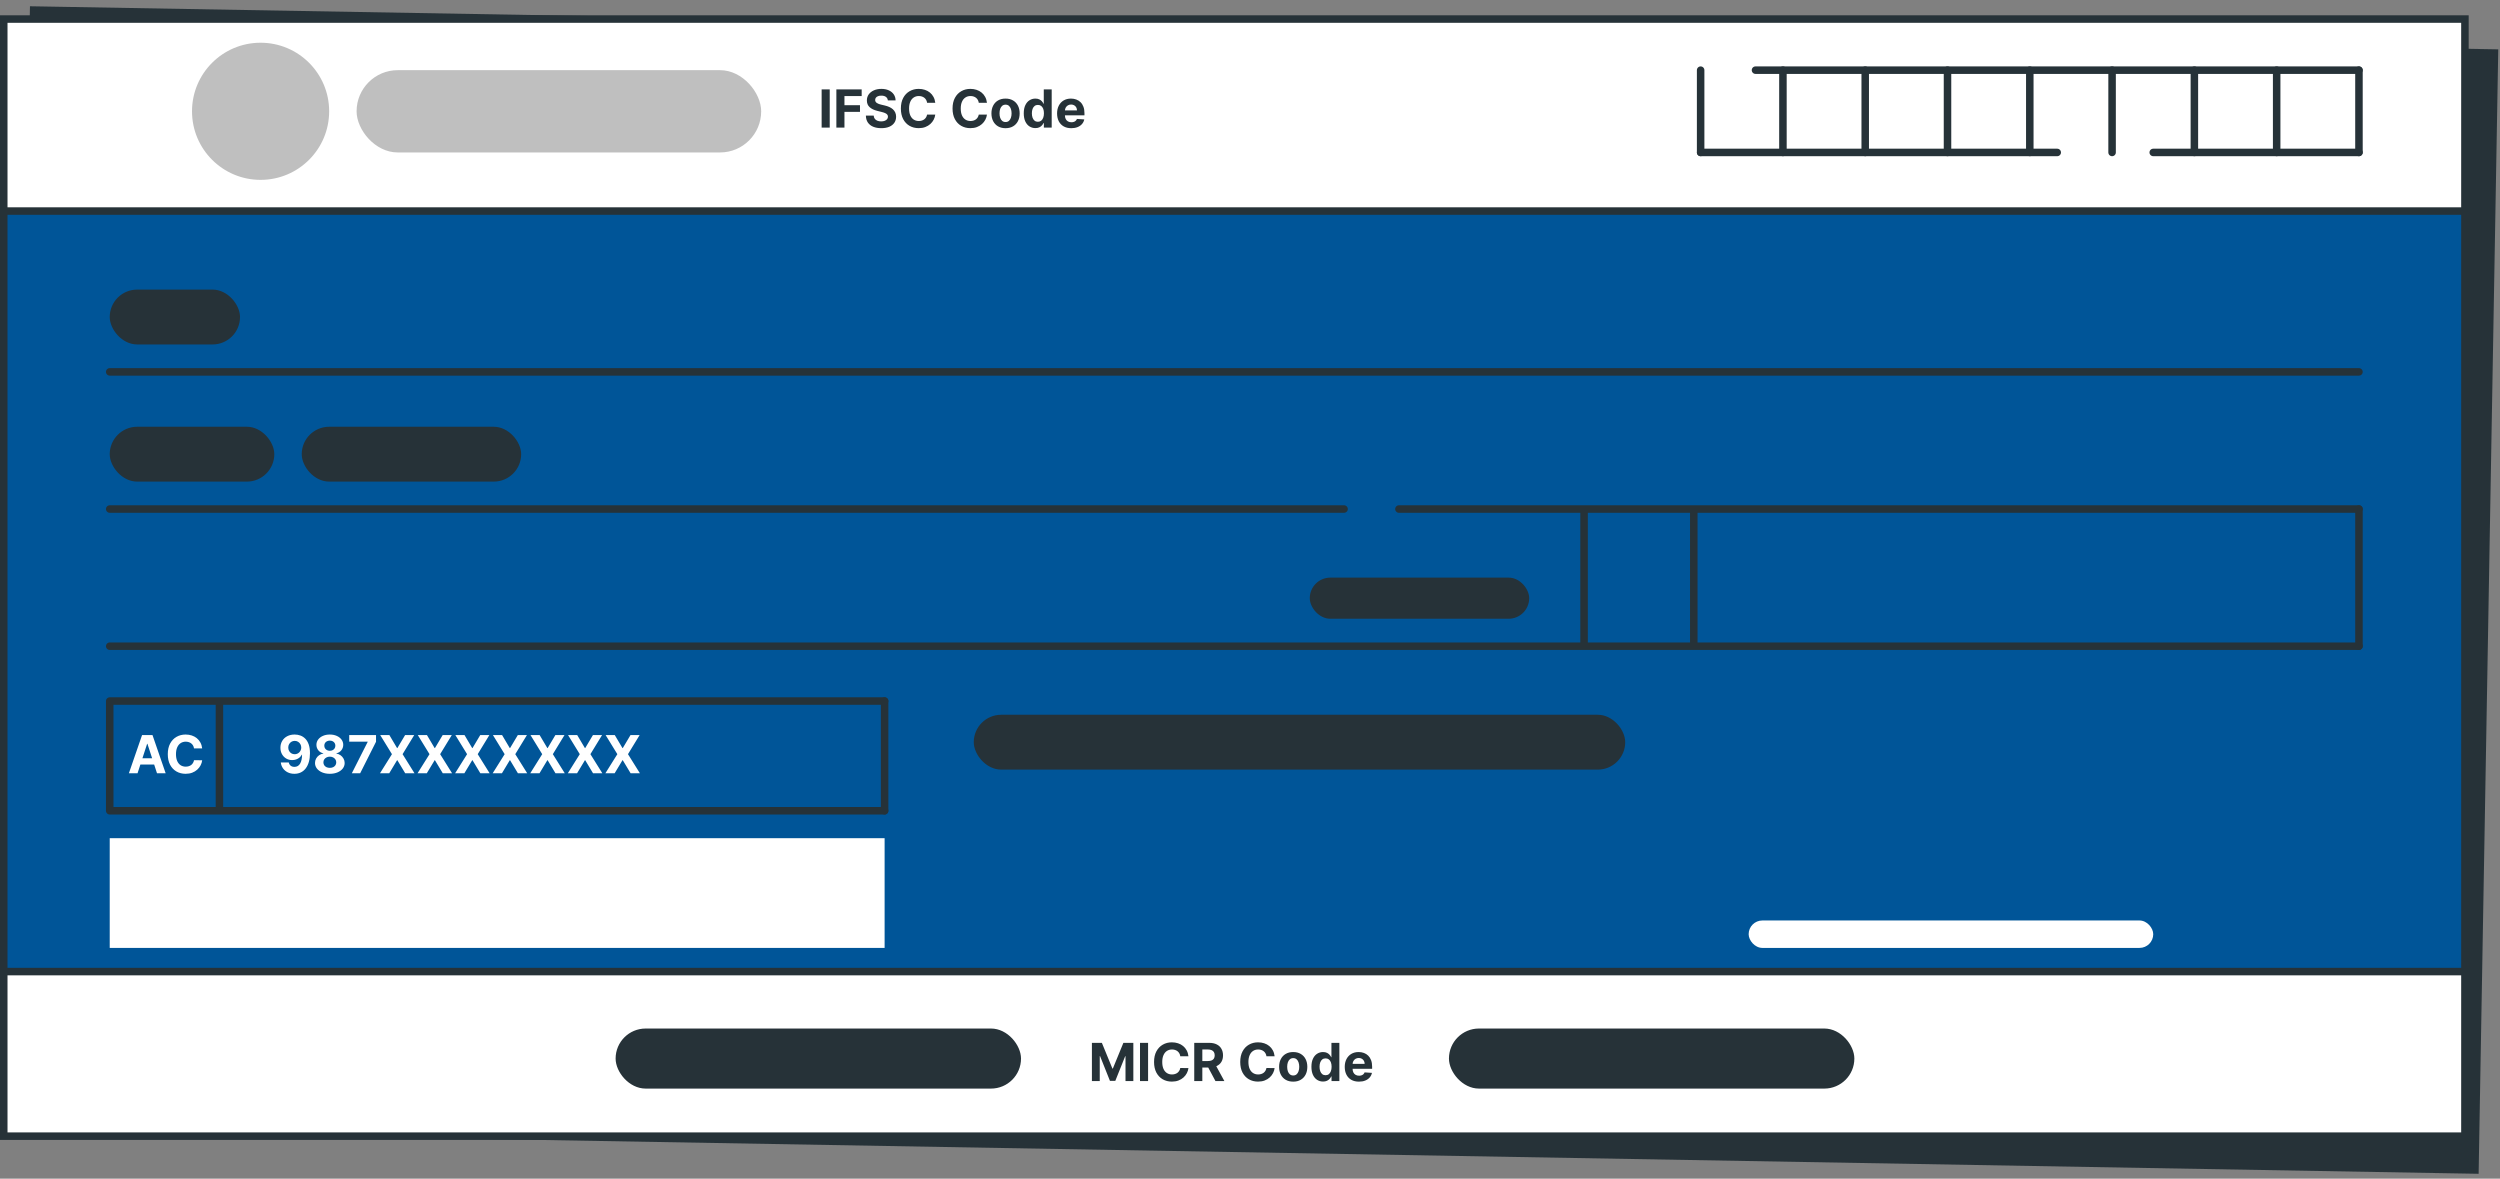 <svg width="333" height="157" viewBox="0 0 333 157" fill="none" xmlns="http://www.w3.org/2000/svg">
<rect x="0" y="0" width="333" height="157" fill="#808080" stroke="none"/>
<rect x="3.99" y="0.834" width="328.828" height="149.799" transform="rotate(1 3.99 0.834)" fill="#263238"/>
<rect x="0.5" y="2.538" width="327.828" height="148.799" fill="white" stroke="#263238"/>
<rect x="0.5" y="28.113" width="327.828" height="101.302" fill="#005598" stroke="#263238"/>
<circle cx="34.71" cy="14.825" r="9.134" fill="#BFBFBF"/>
<path d="M226.525 9.345V20.306" stroke="#263238" stroke-linecap="round"/>
<path d="M237.486 9.345V20.306" stroke="#263238" stroke-linecap="round"/>
<path d="M248.447 9.345V20.306" stroke="#263238" stroke-linecap="round"/>
<path d="M259.408 9.345V20.306" stroke="#263238" stroke-linecap="round"/>
<path d="M270.369 9.345V20.306" stroke="#263238" stroke-linecap="round"/>
<path d="M281.33 9.345V20.306" stroke="#263238" stroke-linecap="round"/>
<path d="M292.291 9.345V20.306" stroke="#263238" stroke-linecap="round"/>
<path d="M303.252 9.345V20.306" stroke="#263238" stroke-linecap="round"/>
<path d="M314.213 9.345V20.306" stroke="#263238" stroke-linecap="round"/>
<path d="M226.525 20.306H274.023" stroke="#263238" stroke-linecap="round"/>
<path d="M286.811 20.306L314.213 20.306" stroke="#263238" stroke-linecap="round"/>
<path d="M233.832 9.345L314.212 9.345" stroke="#263238" stroke-linecap="round"/>
<path d="M210.998 67.804V86.072" stroke="#263238"/>
<path d="M14.615 93.379V107.993" stroke="#263238"/>
<path d="M225.613 67.804V86.072" stroke="#263238"/>
<path d="M29.229 93.379V107.993" stroke="#263238"/>
<path d="M314.213 67.804V86.072" stroke="#263238" stroke-linecap="round"/>
<path d="M117.83 93.379V107.993" stroke="#263238" stroke-linecap="round"/>
<path d="M14.615 49.535H314.214" stroke="#263238" stroke-linecap="round"/>
<path d="M186.336 67.804L314.213 67.804" stroke="#263238" stroke-linecap="round"/>
<path d="M14.615 93.379L117.831 93.379" stroke="#263238" stroke-linecap="round"/>
<path d="M14.615 67.804H179.029" stroke="#263238" stroke-linecap="round"/>
<path d="M14.615 86.072H314.214" stroke="#263238" stroke-linecap="round"/>
<path d="M14.615 107.994L117.831 107.994" stroke="#263238" stroke-linecap="round"/>
<rect x="14.615" y="38.574" width="17.355" height="7.307" rx="3.654" fill="#263238"/>
<rect x="14.615" y="56.843" width="21.922" height="7.307" rx="3.654" fill="#263238"/>
<rect x="40.19" y="56.843" width="29.229" height="7.307" rx="3.654" fill="#263238"/>
<rect x="47.498" y="9.346" width="53.891" height="10.961" rx="5.48" fill="#BFBFBF"/>
<rect x="232.92" y="122.608" width="53.891" height="3.654" rx="1.827" fill="white"/>
<rect x="129.705" y="95.206" width="86.774" height="7.307" rx="3.654" fill="#263238"/>
<rect x="82" y="137" width="54" height="8" rx="4" fill="#263238"/>
<rect x="193" y="137" width="54" height="8" rx="4" fill="#263238"/>
<rect x="174.461" y="76.938" width="29.229" height="5.48" rx="2.74" fill="#263238"/>
<rect x="14.615" y="111.647" width="103.215" height="14.615" fill="white"/>
<path d="M145.442 138.909H146.77L148.172 142.33H148.232L149.634 138.909H150.961V144H149.917V140.686H149.875L148.557 143.975H147.846L146.529 140.674H146.487V144H145.442V138.909ZM152.924 138.909V144H151.848V138.909H152.924ZM158.301 140.691H157.213C157.193 140.551 157.152 140.425 157.091 140.316C157.03 140.205 156.951 140.111 156.855 140.033C156.759 139.955 156.648 139.895 156.522 139.854C156.397 139.812 156.262 139.792 156.116 139.792C155.853 139.792 155.623 139.857 155.428 139.988C155.232 140.117 155.081 140.306 154.973 140.555C154.865 140.802 154.811 141.102 154.811 141.455C154.811 141.817 154.865 142.122 154.973 142.369C155.082 142.616 155.235 142.803 155.43 142.929C155.626 143.055 155.852 143.118 156.109 143.118C156.253 143.118 156.387 143.098 156.509 143.06C156.634 143.022 156.744 142.967 156.84 142.894C156.936 142.819 157.016 142.729 157.078 142.623C157.143 142.517 157.188 142.396 157.213 142.26L158.301 142.265C158.273 142.499 158.203 142.724 158.09 142.941C157.979 143.156 157.829 143.35 157.64 143.52C157.453 143.689 157.229 143.824 156.969 143.923C156.711 144.021 156.418 144.07 156.092 144.07C155.638 144.07 155.232 143.967 154.874 143.761C154.517 143.556 154.236 143.258 154.028 142.869C153.823 142.48 153.72 142.008 153.72 141.455C153.72 140.899 153.825 140.427 154.033 140.038C154.242 139.648 154.526 139.352 154.884 139.148C155.241 138.942 155.644 138.839 156.092 138.839C156.387 138.839 156.66 138.881 156.912 138.964C157.165 139.047 157.39 139.168 157.586 139.327C157.781 139.484 157.94 139.677 158.063 139.906C158.187 140.135 158.267 140.396 158.301 140.691ZM159.073 144V138.909H161.082C161.466 138.909 161.794 138.978 162.066 139.115C162.34 139.251 162.548 139.444 162.69 139.695C162.834 139.943 162.906 140.236 162.906 140.572C162.906 140.91 162.834 141.201 162.688 141.445C162.542 141.687 162.331 141.872 162.054 142.001C161.779 142.131 161.446 142.195 161.055 142.195H159.71V141.33H160.881C161.086 141.33 161.257 141.302 161.393 141.246C161.528 141.189 161.63 141.105 161.696 140.992C161.764 140.879 161.798 140.739 161.798 140.572C161.798 140.403 161.764 140.261 161.696 140.145C161.63 140.029 161.528 139.941 161.39 139.881C161.254 139.82 161.083 139.789 160.876 139.789H160.15V144H159.073ZM161.823 141.683L163.088 144H161.9L160.662 141.683H161.823ZM169.779 140.691H168.69C168.67 140.551 168.63 140.425 168.568 140.316C168.507 140.205 168.428 140.111 168.332 140.033C168.236 139.955 168.125 139.895 167.999 139.854C167.875 139.812 167.74 139.792 167.594 139.792C167.331 139.792 167.101 139.857 166.905 139.988C166.71 140.117 166.558 140.306 166.451 140.555C166.343 140.802 166.289 141.102 166.289 141.455C166.289 141.817 166.343 142.122 166.451 142.369C166.56 142.616 166.712 142.803 166.908 142.929C167.103 143.055 167.33 143.118 167.587 143.118C167.731 143.118 167.864 143.098 167.987 143.06C168.111 143.022 168.221 142.967 168.317 142.894C168.414 142.819 168.493 142.729 168.556 142.623C168.621 142.517 168.665 142.396 168.69 142.26L169.779 142.265C169.751 142.499 169.68 142.724 169.568 142.941C169.457 143.156 169.307 143.35 169.118 143.52C168.931 143.689 168.707 143.824 168.447 143.923C168.188 144.021 167.896 144.07 167.569 144.07C167.115 144.07 166.709 143.967 166.351 143.761C165.995 143.556 165.713 143.258 165.506 142.869C165.3 142.48 165.198 142.008 165.198 141.455C165.198 140.899 165.302 140.427 165.511 140.038C165.72 139.648 166.003 139.352 166.361 139.148C166.719 138.942 167.122 138.839 167.569 138.839C167.864 138.839 168.138 138.881 168.389 138.964C168.643 139.047 168.868 139.168 169.063 139.327C169.259 139.484 169.418 139.677 169.54 139.906C169.665 140.135 169.744 140.396 169.779 140.691ZM172.256 144.075C171.87 144.075 171.536 143.993 171.254 143.828C170.974 143.663 170.758 143.432 170.606 143.137C170.453 142.841 170.377 142.497 170.377 142.106C170.377 141.711 170.453 141.367 170.606 141.072C170.758 140.775 170.974 140.545 171.254 140.381C171.536 140.215 171.87 140.132 172.256 140.132C172.642 140.132 172.975 140.215 173.255 140.381C173.537 140.545 173.754 140.775 173.907 141.072C174.059 141.367 174.135 141.711 174.135 142.106C174.135 142.497 174.059 142.841 173.907 143.137C173.754 143.432 173.537 143.663 173.255 143.828C172.975 143.993 172.642 144.075 172.256 144.075ZM172.261 143.254C172.437 143.254 172.583 143.205 172.701 143.105C172.819 143.004 172.907 142.866 172.967 142.692C173.028 142.518 173.059 142.32 173.059 142.098C173.059 141.876 173.028 141.678 172.967 141.504C172.907 141.33 172.819 141.193 172.701 141.092C172.583 140.991 172.437 140.94 172.261 140.94C172.084 140.94 171.935 140.991 171.814 141.092C171.694 141.193 171.604 141.33 171.543 141.504C171.483 141.678 171.453 141.876 171.453 142.098C171.453 142.32 171.483 142.518 171.543 142.692C171.604 142.866 171.694 143.004 171.814 143.105C171.935 143.205 172.084 143.254 172.261 143.254ZM176.231 144.062C175.941 144.062 175.678 143.988 175.443 143.838C175.209 143.688 175.024 143.466 174.886 143.175C174.75 142.881 174.682 142.522 174.682 142.096C174.682 141.658 174.753 141.295 174.894 141.005C175.034 140.713 175.222 140.495 175.455 140.351C175.691 140.205 175.948 140.132 176.228 140.132C176.442 140.132 176.62 140.169 176.763 140.241C176.907 140.313 177.023 140.402 177.111 140.51C177.2 140.616 177.268 140.72 177.315 140.823H177.347V138.909H178.403V144H177.359V143.388H177.315C177.265 143.495 177.195 143.6 177.103 143.704C177.014 143.807 176.897 143.892 176.753 143.96C176.61 144.028 176.436 144.062 176.231 144.062ZM176.566 143.219C176.737 143.219 176.881 143.173 176.999 143.08C177.118 142.986 177.209 142.854 177.272 142.685C177.337 142.516 177.369 142.318 177.369 142.091C177.369 141.864 177.338 141.667 177.275 141.499C177.212 141.332 177.121 141.203 177.002 141.112C176.882 141.02 176.737 140.975 176.566 140.975C176.392 140.975 176.246 141.022 176.127 141.116C176.007 141.211 175.917 141.342 175.856 141.509C175.794 141.677 175.764 141.871 175.764 142.091C175.764 142.313 175.794 142.509 175.856 142.68C175.919 142.849 176.009 142.982 176.127 143.078C176.246 143.172 176.392 143.219 176.566 143.219ZM181.014 144.075C180.621 144.075 180.283 143.995 180 143.836C179.718 143.675 179.501 143.448 179.349 143.155C179.196 142.86 179.12 142.511 179.12 142.108C179.12 141.716 179.196 141.371 179.349 141.074C179.501 140.778 179.716 140.546 179.993 140.381C180.271 140.215 180.597 140.132 180.972 140.132C181.224 140.132 181.458 140.173 181.675 140.254C181.894 140.333 182.085 140.454 182.247 140.614C182.411 140.775 182.539 140.977 182.63 141.221C182.721 141.463 182.767 141.746 182.767 142.071V142.362H179.543V141.706H181.77C181.77 141.553 181.737 141.418 181.67 141.3C181.604 141.183 181.512 141.091 181.395 141.025C181.279 140.957 181.143 140.923 180.989 140.923C180.829 140.923 180.686 140.96 180.562 141.034C180.439 141.107 180.343 141.206 180.273 141.33C180.204 141.453 180.168 141.59 180.167 141.74V142.364C180.167 142.553 180.201 142.717 180.271 142.854C180.342 142.992 180.442 143.098 180.572 143.172C180.701 143.247 180.854 143.284 181.032 143.284C181.149 143.284 181.257 143.268 181.355 143.234C181.453 143.201 181.536 143.152 181.606 143.085C181.675 143.019 181.728 142.938 181.765 142.842L182.744 142.906C182.695 143.142 182.593 143.347 182.439 143.523C182.286 143.697 182.089 143.833 181.847 143.93C181.607 144.027 181.329 144.075 181.014 144.075Z" fill="#263238"/>
<path d="M110.519 11.909V17H109.442V11.909H110.519ZM111.404 17V11.909H114.775V12.796H112.481V14.01H114.551V14.897H112.481V17H111.404ZM118.261 13.373C118.241 13.173 118.156 13.017 118.005 12.906C117.854 12.795 117.649 12.739 117.391 12.739C117.215 12.739 117.067 12.764 116.946 12.814C116.825 12.862 116.732 12.929 116.667 13.015C116.604 13.101 116.573 13.199 116.573 13.309C116.57 13.4 116.589 13.479 116.63 13.547C116.673 13.615 116.732 13.674 116.807 13.724C116.881 13.772 116.967 13.814 117.065 13.851C117.163 13.885 117.267 13.915 117.378 13.94L117.836 14.049C118.058 14.099 118.262 14.165 118.447 14.248C118.633 14.331 118.794 14.433 118.93 14.554C119.065 14.675 119.171 14.818 119.245 14.982C119.321 15.146 119.36 15.334 119.362 15.546C119.36 15.857 119.281 16.128 119.123 16.356C118.968 16.583 118.742 16.76 118.447 16.886C118.154 17.01 117.8 17.072 117.386 17.072C116.975 17.072 116.617 17.009 116.312 16.883C116.009 16.757 115.772 16.571 115.601 16.324C115.432 16.075 115.343 15.768 115.335 15.402H116.377C116.388 15.572 116.437 15.715 116.523 15.829C116.611 15.942 116.728 16.027 116.874 16.085C117.021 16.142 117.188 16.17 117.373 16.17C117.556 16.17 117.714 16.143 117.848 16.09C117.984 16.037 118.089 15.963 118.164 15.869C118.238 15.774 118.276 15.666 118.276 15.543C118.276 15.429 118.242 15.333 118.174 15.255C118.108 15.177 118.01 15.111 117.881 15.056C117.753 15.001 117.596 14.952 117.411 14.907L116.856 14.768C116.427 14.663 116.088 14.5 115.84 14.278C115.591 14.056 115.468 13.757 115.469 13.381C115.468 13.072 115.55 12.803 115.715 12.573C115.883 12.342 116.112 12.163 116.404 12.033C116.696 11.904 117.027 11.839 117.398 11.839C117.776 11.839 118.106 11.904 118.388 12.033C118.671 12.163 118.891 12.342 119.049 12.573C119.206 12.803 119.287 13.07 119.292 13.373H118.261ZM124.578 13.691H123.489C123.469 13.55 123.429 13.425 123.367 13.316C123.306 13.205 123.227 13.111 123.131 13.033C123.035 12.955 122.924 12.895 122.798 12.854C122.674 12.812 122.539 12.791 122.393 12.791C122.129 12.791 121.9 12.857 121.704 12.988C121.509 13.117 121.357 13.306 121.249 13.555C121.142 13.802 121.088 14.102 121.088 14.454C121.088 14.818 121.142 15.122 121.249 15.369C121.359 15.616 121.511 15.803 121.707 15.929C121.902 16.055 122.129 16.117 122.385 16.117C122.53 16.117 122.663 16.099 122.786 16.06C122.91 16.022 123.02 15.967 123.116 15.894C123.212 15.819 123.292 15.729 123.355 15.623C123.419 15.517 123.464 15.396 123.489 15.26L124.578 15.265C124.55 15.499 124.479 15.724 124.367 15.941C124.256 16.157 124.106 16.35 123.917 16.52C123.729 16.689 123.506 16.823 123.245 16.923C122.987 17.021 122.694 17.07 122.368 17.07C121.914 17.07 121.508 16.967 121.15 16.761C120.794 16.556 120.512 16.258 120.305 15.869C120.099 15.479 119.997 15.008 119.997 14.454C119.997 13.899 120.101 13.427 120.31 13.038C120.519 12.648 120.802 12.352 121.16 12.148C121.518 11.942 121.921 11.839 122.368 11.839C122.663 11.839 122.936 11.881 123.188 11.964C123.442 12.047 123.666 12.168 123.862 12.327C124.057 12.484 124.217 12.677 124.339 12.906C124.464 13.135 124.543 13.396 124.578 13.691ZM131.462 13.691H130.373C130.353 13.55 130.312 13.425 130.251 13.316C130.19 13.205 130.111 13.111 130.015 13.033C129.919 12.955 129.808 12.895 129.682 12.854C129.558 12.812 129.422 12.791 129.277 12.791C129.013 12.791 128.784 12.857 128.588 12.988C128.393 13.117 128.241 13.306 128.133 13.555C128.025 13.802 127.972 14.102 127.972 14.454C127.972 14.818 128.025 15.122 128.133 15.369C128.243 15.616 128.395 15.803 128.591 15.929C128.786 16.055 129.012 16.117 129.269 16.117C129.413 16.117 129.547 16.099 129.669 16.06C129.794 16.022 129.904 15.967 130 15.894C130.096 15.819 130.176 15.729 130.239 15.623C130.303 15.517 130.348 15.396 130.373 15.26L131.462 15.265C131.433 15.499 131.363 15.724 131.25 15.941C131.139 16.157 130.989 16.35 130.8 16.52C130.613 16.689 130.389 16.823 130.129 16.923C129.871 17.021 129.578 17.07 129.252 17.07C128.798 17.07 128.392 16.967 128.034 16.761C127.677 16.556 127.396 16.258 127.189 15.869C126.983 15.479 126.88 15.008 126.88 14.454C126.88 13.899 126.985 13.427 127.194 13.038C127.402 12.648 127.686 12.352 128.044 12.148C128.402 11.942 128.804 11.839 129.252 11.839C129.547 11.839 129.82 11.881 130.072 11.964C130.326 12.047 130.55 12.168 130.746 12.327C130.941 12.484 131.1 12.677 131.223 12.906C131.347 13.135 131.427 13.396 131.462 13.691ZM133.939 17.075C133.553 17.075 133.219 16.992 132.937 16.828C132.657 16.663 132.441 16.432 132.288 16.137C132.136 15.841 132.059 15.497 132.059 15.106C132.059 14.711 132.136 14.367 132.288 14.072C132.441 13.775 132.657 13.545 132.937 13.381C133.219 13.215 133.553 13.132 133.939 13.132C134.325 13.132 134.658 13.215 134.938 13.381C135.22 13.545 135.437 13.775 135.589 14.072C135.742 14.367 135.818 14.711 135.818 15.106C135.818 15.497 135.742 15.841 135.589 16.137C135.437 16.432 135.22 16.663 134.938 16.828C134.658 16.992 134.325 17.075 133.939 17.075ZM133.944 16.254C134.119 16.254 134.266 16.204 134.384 16.105C134.501 16.004 134.59 15.867 134.65 15.693C134.711 15.518 134.742 15.32 134.742 15.098C134.742 14.876 134.711 14.678 134.65 14.504C134.59 14.33 134.501 14.193 134.384 14.092C134.266 13.991 134.119 13.94 133.944 13.94C133.766 13.94 133.617 13.991 133.496 14.092C133.377 14.193 133.287 14.33 133.225 14.504C133.166 14.678 133.136 14.876 133.136 15.098C133.136 15.32 133.166 15.518 133.225 15.693C133.287 15.867 133.377 16.004 133.496 16.105C133.617 16.204 133.766 16.254 133.944 16.254ZM137.914 17.062C137.624 17.062 137.361 16.988 137.126 16.838C136.892 16.688 136.706 16.466 136.569 16.175C136.433 15.881 136.365 15.522 136.365 15.096C136.365 14.658 136.435 14.295 136.576 14.005C136.717 13.713 136.904 13.495 137.138 13.351C137.373 13.205 137.631 13.132 137.911 13.132C138.125 13.132 138.303 13.169 138.445 13.242C138.59 13.313 138.706 13.402 138.794 13.51C138.883 13.616 138.951 13.72 138.997 13.823H139.03V11.909H140.086V17H139.042V16.389H138.997C138.948 16.495 138.877 16.6 138.786 16.704C138.697 16.807 138.58 16.892 138.436 16.96C138.293 17.028 138.119 17.062 137.914 17.062ZM138.249 16.22C138.42 16.22 138.564 16.173 138.682 16.08C138.801 15.986 138.892 15.854 138.955 15.685C139.02 15.516 139.052 15.318 139.052 15.091C139.052 14.864 139.021 14.667 138.958 14.499C138.895 14.332 138.803 14.203 138.684 14.111C138.565 14.02 138.42 13.975 138.249 13.975C138.075 13.975 137.928 14.022 137.809 14.117C137.69 14.211 137.599 14.342 137.538 14.509C137.477 14.677 137.446 14.87 137.446 15.091C137.446 15.313 137.477 15.509 137.538 15.68C137.601 15.849 137.691 15.982 137.809 16.078C137.928 16.172 138.075 16.22 138.249 16.22ZM142.697 17.075C142.304 17.075 141.966 16.995 141.683 16.836C141.401 16.675 141.184 16.448 141.031 16.155C140.879 15.86 140.803 15.511 140.803 15.108C140.803 14.716 140.879 14.371 141.031 14.074C141.184 13.778 141.398 13.546 141.675 13.381C141.954 13.215 142.28 13.132 142.655 13.132C142.906 13.132 143.141 13.173 143.358 13.254C143.577 13.334 143.767 13.454 143.93 13.614C144.094 13.775 144.221 13.977 144.313 14.221C144.404 14.463 144.449 14.746 144.449 15.071V15.362H141.225V14.706H143.453C143.453 14.553 143.419 14.418 143.353 14.3C143.287 14.183 143.195 14.091 143.077 14.024C142.961 13.957 142.826 13.923 142.672 13.923C142.511 13.923 142.369 13.96 142.244 14.034C142.122 14.107 142.026 14.206 141.956 14.33C141.886 14.453 141.851 14.59 141.849 14.74V15.364C141.849 15.553 141.884 15.716 141.954 15.854C142.025 15.992 142.125 16.098 142.254 16.172C142.384 16.247 142.537 16.284 142.714 16.284C142.832 16.284 142.94 16.267 143.037 16.234C143.135 16.201 143.219 16.151 143.288 16.085C143.358 16.019 143.411 15.938 143.448 15.842L144.427 15.906C144.377 16.142 144.275 16.347 144.121 16.523C143.969 16.697 143.772 16.833 143.53 16.93C143.289 17.026 143.012 17.075 142.697 17.075Z" fill="#263238"/>
<path d="M39.255 97.84C39.517 97.84 39.768 97.883 40.01 97.971C40.254 98.059 40.471 98.199 40.662 98.391C40.854 98.584 41.005 98.839 41.117 99.157C41.229 99.474 41.286 99.862 41.288 100.323C41.288 100.755 41.239 101.141 41.141 101.481C41.045 101.819 40.907 102.107 40.726 102.344C40.546 102.581 40.328 102.761 40.072 102.886C39.817 103.008 39.532 103.07 39.217 103.07C38.878 103.07 38.578 103.004 38.318 102.873C38.057 102.741 37.848 102.561 37.689 102.334C37.531 102.105 37.436 101.848 37.403 101.563H38.464C38.506 101.749 38.593 101.893 38.725 101.996C38.858 102.097 39.022 102.147 39.217 102.147C39.549 102.147 39.801 102.003 39.973 101.715C40.145 101.425 40.232 101.028 40.234 100.524H40.199C40.123 100.673 40.02 100.802 39.891 100.909C39.762 101.016 39.613 101.098 39.446 101.156C39.28 101.214 39.104 101.243 38.916 101.243C38.617 101.243 38.349 101.172 38.114 101.031C37.878 100.89 37.693 100.696 37.557 100.45C37.421 100.203 37.353 99.921 37.353 99.604C37.351 99.263 37.43 98.959 37.589 98.692C37.748 98.425 37.97 98.216 38.255 98.066C38.542 97.913 38.875 97.838 39.255 97.84ZM39.262 98.685C39.095 98.685 38.946 98.724 38.815 98.804C38.685 98.883 38.583 98.99 38.506 99.125C38.432 99.259 38.395 99.409 38.397 99.575C38.397 99.742 38.434 99.893 38.506 100.027C38.581 100.16 38.682 100.266 38.81 100.345C38.939 100.423 39.086 100.462 39.252 100.462C39.376 100.462 39.492 100.439 39.598 100.392C39.704 100.346 39.796 100.282 39.874 100.201C39.953 100.118 40.015 100.023 40.06 99.915C40.105 99.807 40.127 99.693 40.127 99.572C40.126 99.411 40.087 99.264 40.013 99.13C39.938 98.995 39.836 98.888 39.705 98.806C39.574 98.725 39.426 98.685 39.262 98.685ZM43.933 103.07C43.55 103.07 43.209 103.007 42.911 102.883C42.615 102.757 42.382 102.586 42.213 102.369C42.044 102.152 41.959 101.905 41.959 101.63C41.959 101.418 42.007 101.223 42.103 101.046C42.201 100.867 42.334 100.719 42.501 100.601C42.668 100.482 42.856 100.406 43.063 100.373V100.338C42.791 100.283 42.571 100.151 42.402 99.942C42.233 99.732 42.148 99.488 42.148 99.209C42.148 98.946 42.225 98.711 42.379 98.506C42.533 98.299 42.745 98.136 43.013 98.019C43.283 97.899 43.59 97.84 43.933 97.84C44.276 97.84 44.582 97.899 44.85 98.019C45.12 98.138 45.332 98.301 45.486 98.508C45.641 98.714 45.718 98.947 45.72 99.209C45.718 99.489 45.632 99.734 45.462 99.942C45.291 100.151 45.072 100.283 44.805 100.338V100.373C45.009 100.406 45.194 100.482 45.36 100.601C45.527 100.719 45.66 100.867 45.758 101.046C45.857 101.223 45.907 101.418 45.909 101.63C45.907 101.905 45.822 102.152 45.653 102.369C45.484 102.586 45.25 102.757 44.952 102.883C44.655 103.007 44.316 103.07 43.933 103.07ZM43.933 102.279C44.104 102.279 44.253 102.248 44.38 102.187C44.508 102.124 44.607 102.038 44.679 101.929C44.752 101.818 44.788 101.69 44.788 101.546C44.788 101.398 44.751 101.268 44.676 101.156C44.602 101.041 44.501 100.952 44.373 100.887C44.245 100.821 44.099 100.788 43.933 100.788C43.769 100.788 43.622 100.821 43.493 100.887C43.364 100.952 43.262 101.041 43.187 101.156C43.114 101.268 43.078 101.398 43.078 101.546C43.078 101.69 43.113 101.818 43.185 101.929C43.256 102.038 43.356 102.124 43.485 102.187C43.615 102.248 43.764 102.279 43.933 102.279ZM43.933 100.005C44.075 100.005 44.202 99.976 44.313 99.918C44.424 99.86 44.511 99.779 44.574 99.677C44.637 99.574 44.669 99.455 44.669 99.321C44.669 99.188 44.637 99.072 44.574 98.973C44.511 98.872 44.425 98.793 44.316 98.737C44.206 98.679 44.079 98.65 43.933 98.65C43.789 98.65 43.661 98.679 43.55 98.737C43.439 98.793 43.352 98.872 43.289 98.973C43.228 99.072 43.197 99.188 43.197 99.321C43.197 99.455 43.229 99.574 43.291 99.677C43.355 99.779 43.441 99.86 43.553 99.918C43.664 99.976 43.79 100.005 43.933 100.005ZM46.863 103L48.974 98.824V98.789H46.515V97.909H50.087V98.802L47.974 103H46.863ZM51.864 97.909L52.89 99.644H52.93L53.962 97.909H55.177L53.624 100.455L55.212 103H53.974L52.93 101.262H52.89L51.846 103H50.614L52.207 100.455L50.643 97.909H51.864ZM56.868 97.909L57.894 99.644H57.934L58.966 97.909H60.181L58.628 100.455L60.216 103H58.978L57.934 101.262H57.894L56.85 103H55.617L57.211 100.455L55.647 97.909H56.868ZM61.872 97.909L62.898 99.644H62.938L63.97 97.909H65.185L63.632 100.455L65.22 103H63.982L62.938 101.262H62.898L61.854 103H60.621L62.215 100.455L60.651 97.909H61.872ZM66.876 97.909L67.902 99.644H67.942L68.974 97.909H70.189L68.635 100.455L70.224 103H68.986L67.942 101.262H67.902L66.858 103H65.625L67.219 100.455L65.655 97.909H66.876ZM71.879 97.909L72.906 99.644H72.946L73.978 97.909H75.193L73.639 100.455L75.228 103H73.99L72.946 101.262H72.906L71.862 103H70.629L72.222 100.455L70.659 97.909H71.879ZM76.883 97.909L77.91 99.644H77.95L78.981 97.909H80.197L78.643 100.455L80.232 103H78.994L77.95 101.262H77.91L76.866 103H75.633L77.226 100.455L75.663 97.909H76.883ZM81.887 97.909L82.914 99.644H82.954L83.985 97.909H85.201L83.647 100.455L85.236 103H83.998L82.954 101.262H82.914L81.87 103H80.637L82.23 100.455L80.667 97.909H81.887Z" fill="white"/>
<path d="M18.32 103H17.166L18.924 97.909H20.311L22.066 103H20.913L19.637 99.072H19.598L18.32 103ZM18.248 100.999H20.972V101.839H18.248V100.999ZM26.931 99.691H25.843C25.823 99.55 25.782 99.425 25.721 99.316C25.66 99.205 25.581 99.111 25.485 99.033C25.389 98.955 25.277 98.895 25.151 98.854C25.027 98.812 24.892 98.791 24.746 98.791C24.483 98.791 24.253 98.857 24.058 98.988C23.862 99.117 23.711 99.306 23.603 99.555C23.495 99.802 23.441 100.102 23.441 100.455C23.441 100.817 23.495 101.122 23.603 101.369C23.712 101.616 23.865 101.803 24.06 101.929C24.256 102.055 24.482 102.118 24.739 102.118C24.883 102.118 25.017 102.098 25.139 102.06C25.263 102.022 25.374 101.967 25.47 101.894C25.566 101.819 25.645 101.729 25.708 101.623C25.773 101.517 25.818 101.396 25.843 101.26L26.931 101.265C26.903 101.499 26.833 101.724 26.72 101.941C26.609 102.156 26.459 102.35 26.27 102.52C26.083 102.689 25.859 102.824 25.599 102.923C25.34 103.021 25.048 103.07 24.721 103.07C24.267 103.07 23.861 102.967 23.503 102.761C23.147 102.556 22.865 102.258 22.658 101.869C22.453 101.48 22.35 101.008 22.35 100.455C22.35 99.899 22.454 99.427 22.663 99.038C22.872 98.648 23.155 98.352 23.513 98.148C23.871 97.942 24.274 97.84 24.721 97.84C25.017 97.84 25.29 97.881 25.542 97.964C25.795 98.047 26.02 98.168 26.215 98.327C26.411 98.484 26.57 98.677 26.693 98.906C26.817 99.135 26.897 99.396 26.931 99.691Z" fill="white"/>
</svg>
